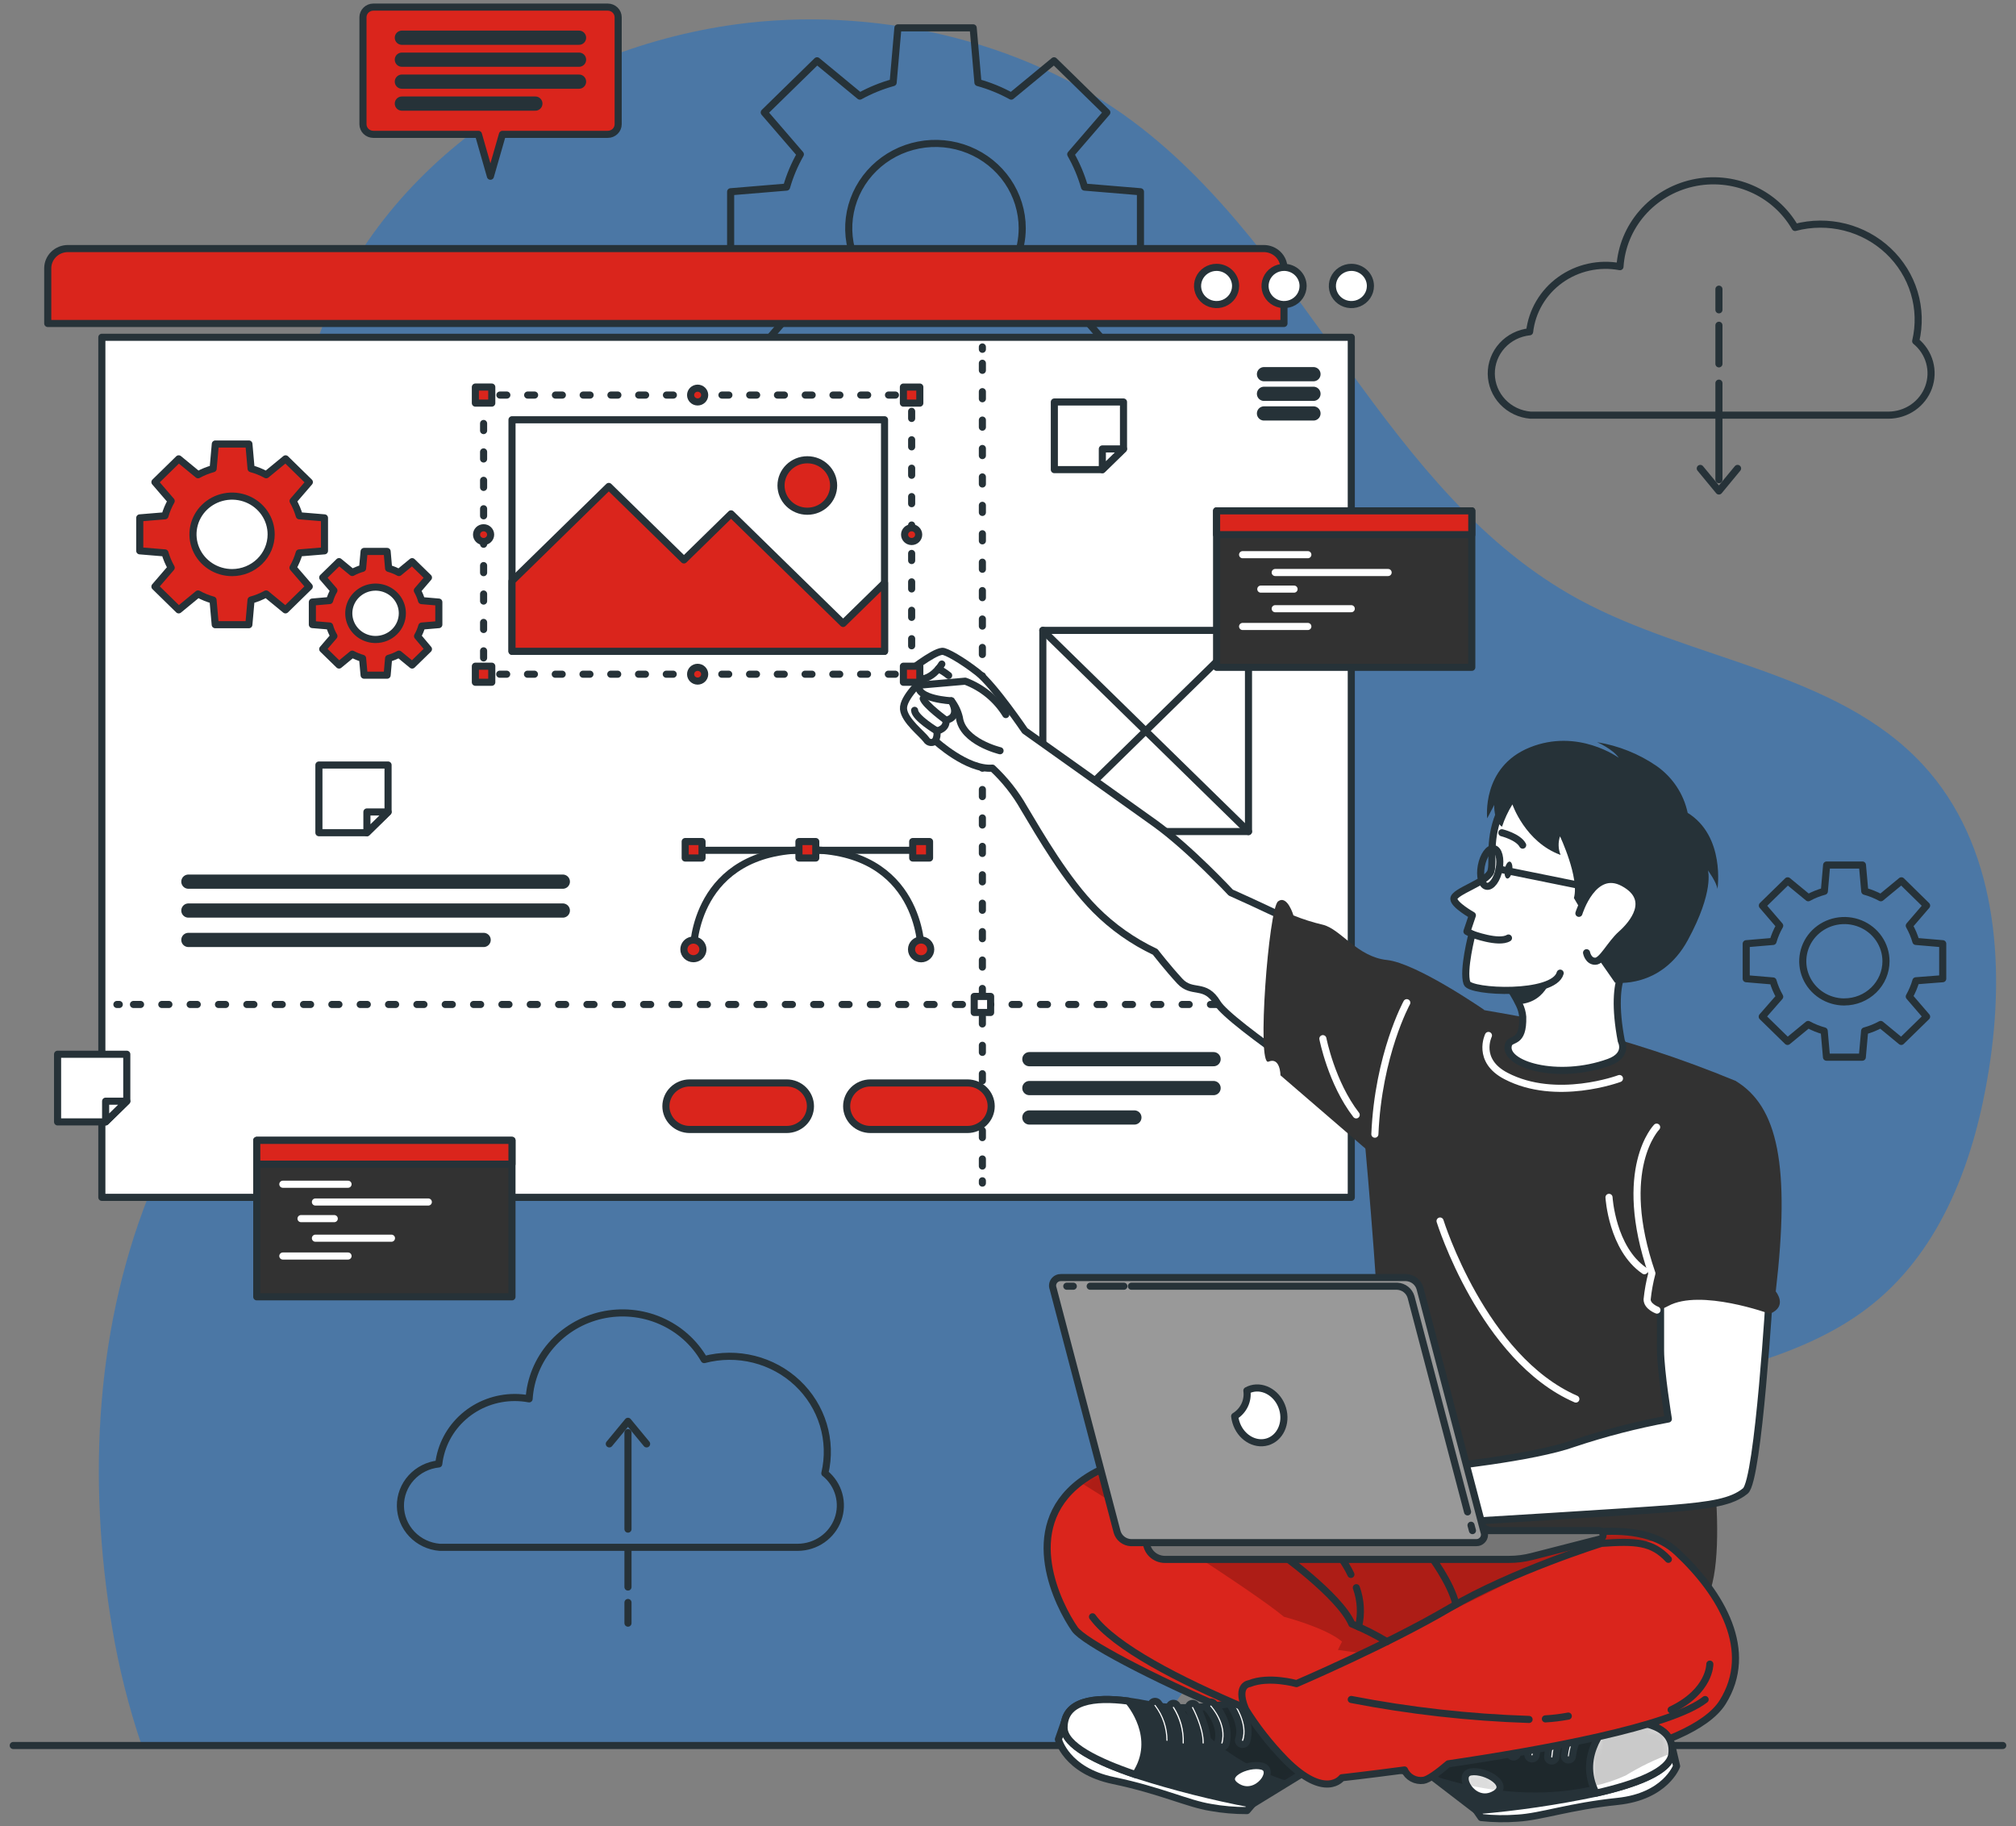 <svg width="276" height="250" viewBox="0 0 276 250" fill="none" xmlns="http://www.w3.org/2000/svg">
<rect x="0" y="0" width="276" height="250" fill="#808080" stroke="none"/>
<path d="M19.401 238.926H156.909C157.462 238.059 158.023 237.194 158.596 236.346C173.388 214.325 197.076 198.622 222.945 191.254C234.535 187.955 247.088 185.993 256.399 178.479C265.984 170.755 270.385 158.426 272.286 146.421C274.597 131.889 273.347 115.593 263.262 104.685C251.418 91.878 231.572 90.439 216.141 82.046C189.582 67.59 179.288 34.673 155.125 16.639C139.856 5.246 119.255 0.833 100.79 3.329C74.621 6.876 50.003 24.026 42.613 49.18C40.488 56.506 39.73 64.147 40.373 71.736C41.551 86.733 44.852 101.921 41.74 116.651C38.309 132.883 27.513 146.581 21.061 161.922C13.026 181.026 11.945 202.423 15.351 222.789C16.262 228.264 17.616 233.66 19.401 238.926Z" fill="#4B77A5"/>
<path d="M1.812 238.926H274.186" stroke="#263238" stroke-width="0.973" stroke-linecap="round" stroke-linejoin="round"/>
<path d="M156.133 36.246V26.248L148.477 25.611C148.029 24.047 147.395 22.541 146.589 21.122L151.53 15.39L144.303 8.322L138.443 13.155C137.004 12.363 135.474 11.741 133.885 11.302L133.234 3.813H122.927L122.275 11.302C120.687 11.741 119.157 12.363 117.718 13.155L111.858 8.322L104.63 15.39L109.572 21.122C108.766 22.541 108.131 24.047 107.684 25.611L100.027 26.248V36.246L107.684 36.883C108.134 38.436 108.768 39.932 109.572 41.34L104.63 47.072L111.858 54.141L117.718 49.307C119.157 50.099 120.687 50.721 122.275 51.16L122.927 58.649H133.149L133.801 51.16C135.4 50.722 136.941 50.1 138.391 49.307L144.251 54.141L151.478 47.072L146.536 41.34C147.341 39.932 147.975 38.436 148.424 36.883L156.133 36.246ZM128.07 42.862C125.722 42.862 123.425 42.181 121.473 40.905C119.52 39.629 117.997 37.815 117.098 35.692C116.2 33.57 115.964 31.234 116.422 28.981C116.88 26.728 118.012 24.658 119.673 23.034C121.334 21.409 123.45 20.303 125.754 19.855C128.058 19.407 130.446 19.637 132.616 20.516C134.785 21.395 136.64 22.884 137.946 24.794C139.25 26.704 139.947 28.95 139.947 31.247C139.946 32.774 139.637 34.286 139.039 35.697C138.44 37.108 137.562 38.389 136.457 39.468C135.352 40.546 134.04 41.401 132.596 41.984C131.153 42.566 129.606 42.865 128.045 42.862H128.07Z" stroke="#263238" stroke-width="0.973" stroke-linecap="round" stroke-linejoin="round"/>
<path d="M265.968 133.966V129.177L262.296 128.865C262.079 128.116 261.776 127.393 261.39 126.712L263.761 123.954L260.31 120.567L257.497 122.885C256.802 122.506 256.063 122.208 255.296 122L254.977 118.407H250.074L249.762 122C248.994 122.207 248.255 122.504 247.561 122.885L244.741 120.567L241.277 123.954L243.648 126.712C243.258 127.392 242.952 128.114 242.737 128.865L239.064 129.177V133.966L242.737 134.277C242.952 135.028 243.258 135.75 243.648 136.43L241.258 139.161L244.722 142.549L247.541 140.231C248.236 140.612 248.975 140.909 249.742 141.117L250.055 144.708H254.957L255.277 141.117C256.044 140.908 256.782 140.611 257.478 140.231L260.29 142.549L263.761 139.161L261.39 136.405C261.776 135.724 262.079 135.001 262.296 134.252L265.968 133.966ZM252.509 137.15C251.383 137.151 250.28 136.825 249.343 136.214C248.405 135.602 247.673 134.732 247.241 133.714C246.809 132.696 246.696 131.576 246.915 130.494C247.134 129.413 247.675 128.419 248.472 127.639C249.269 126.86 250.283 126.329 251.389 126.113C252.494 125.897 253.64 126.007 254.682 126.429C255.723 126.85 256.613 127.564 257.24 128.481C257.866 129.398 258.201 130.475 258.201 131.578C258.2 132.309 258.051 133.034 257.764 133.709C257.477 134.385 257.057 134.999 256.527 135.515C255.997 136.032 255.369 136.442 254.677 136.722C253.986 137.001 253.244 137.144 252.496 137.143L252.509 137.15Z" stroke="#263238" stroke-width="0.973" stroke-linecap="round" stroke-linejoin="round"/>
<path d="M262.269 46.696C262.788 44.495 262.716 42.2 262.059 40.035C261.403 37.869 260.183 35.907 258.519 34.34C256.857 32.772 254.807 31.653 252.57 31.091C250.334 30.529 247.985 30.543 245.756 31.133C244.398 28.777 242.298 26.913 239.769 25.82C237.239 24.727 234.416 24.462 231.721 25.066C229.025 25.669 226.601 27.109 224.81 29.169C223.019 31.23 221.957 33.802 221.782 36.501C220.365 36.236 218.907 36.26 217.5 36.572C216.092 36.884 214.767 37.478 213.605 38.315C212.443 39.152 211.471 40.215 210.749 41.437C210.027 42.659 209.572 44.014 209.411 45.416C207.959 45.566 206.618 46.239 205.647 47.305C204.677 48.371 204.148 49.753 204.164 51.18C204.181 52.607 204.741 53.977 205.735 55.022C206.73 56.066 208.087 56.71 209.541 56.828H258.556C259.757 56.819 260.926 56.45 261.905 55.771C262.883 55.092 263.626 54.135 264.03 53.03C264.436 51.925 264.483 50.725 264.168 49.592C263.853 48.459 263.19 47.448 262.269 46.696Z" stroke="#263238" stroke-width="0.973" stroke-linecap="round" stroke-linejoin="round"/>
<path d="M235.33 52.447V65.66" stroke="#263238" stroke-width="0.973" stroke-linecap="round" stroke-linejoin="round"/>
<path d="M235.33 44.525V49.804" stroke="#263238" stroke-width="0.973" stroke-linecap="round" stroke-linejoin="round"/>
<path d="M235.33 39.583V42.41" stroke="#263238" stroke-width="0.973" stroke-linecap="round" stroke-linejoin="round"/>
<path d="M232.777 64.119L235.329 67.208L237.881 64.119" stroke="#263238" stroke-width="0.973" stroke-linecap="round" stroke-linejoin="round"/>
<path d="M112.925 201.665C113.444 199.464 113.371 197.169 112.713 195.004C112.054 192.838 110.835 190.876 109.171 189.309C107.508 187.742 105.458 186.624 103.221 186.061C100.984 185.499 98.636 185.513 96.407 186.102C95.05 183.744 92.95 181.879 90.42 180.785C87.89 179.691 85.066 179.427 82.37 180.031C79.674 180.636 77.25 182.077 75.46 184.14C73.67 186.202 72.611 188.776 72.439 191.477C71.795 191.356 71.141 191.294 70.486 191.292C67.91 191.29 65.424 192.216 63.502 193.894C61.58 195.571 60.358 197.882 60.068 200.385C58.617 200.534 57.274 201.207 56.303 202.272C55.333 203.338 54.803 204.719 54.819 206.147C54.834 207.574 55.394 208.944 56.387 209.988C57.381 211.034 58.738 211.679 60.192 211.798H109.253C110.451 211.785 111.618 211.413 112.593 210.732C113.569 210.052 114.308 209.094 114.711 207.99C115.113 206.886 115.16 205.688 114.843 204.556C114.528 203.425 113.866 202.416 112.945 201.665H112.925Z" stroke="#263238" stroke-width="0.973" stroke-linecap="round" stroke-linejoin="round"/>
<path d="M85.973 209.307V196.099" stroke="#263238" stroke-width="0.973" stroke-linecap="round" stroke-linejoin="round"/>
<path d="M85.973 217.235V211.95" stroke="#263238" stroke-width="0.973" stroke-linecap="round" stroke-linejoin="round"/>
<path d="M85.973 222.177V219.35" stroke="#263238" stroke-width="0.973" stroke-linecap="round" stroke-linejoin="round"/>
<path d="M88.523 197.641L85.97 194.552L83.418 197.641" stroke="#263238" stroke-width="0.973" stroke-linecap="round" stroke-linejoin="round"/>
<path d="M9.298 34.023H173.02C173.753 34.023 174.455 34.308 174.972 34.814C175.49 35.321 175.781 36.007 175.781 36.724V44.276H6.537V36.724C6.537 36.007 6.828 35.321 7.346 34.814C7.863 34.308 8.566 34.023 9.298 34.023Z" fill="#DA251C" stroke="#263238" stroke-width="0.973" stroke-linecap="round" stroke-linejoin="round"/>
<path d="M184.997 46.167H13.943V163.896H184.997V46.167Z" fill="white" stroke="#263238" stroke-width="0.973" stroke-linecap="round" stroke-linejoin="round"/>
<path d="M187.617 39.144C187.617 39.647 187.464 40.14 187.178 40.559C186.892 40.977 186.486 41.304 186.009 41.497C185.533 41.69 185.01 41.74 184.504 41.642C183.999 41.544 183.535 41.301 183.172 40.945C182.807 40.588 182.559 40.135 182.458 39.64C182.357 39.146 182.41 38.634 182.606 38.169C182.804 37.703 183.137 37.305 183.566 37.026C183.994 36.745 184.497 36.596 185.013 36.596C185.704 36.596 186.366 36.865 186.854 37.342C187.343 37.82 187.617 38.468 187.617 39.144Z" fill="white" stroke="#263238" stroke-width="0.973" stroke-linecap="round" stroke-linejoin="round"/>
<path d="M178.399 39.144C178.399 39.647 178.246 40.14 177.959 40.559C177.673 40.977 177.267 41.304 176.791 41.497C176.315 41.69 175.791 41.74 175.286 41.642C174.781 41.544 174.316 41.301 173.952 40.945C173.588 40.588 173.34 40.135 173.239 39.64C173.139 39.146 173.191 38.634 173.388 38.169C173.585 37.703 173.918 37.305 174.347 37.026C174.775 36.745 175.279 36.596 175.794 36.596C176.484 36.596 177.147 36.865 177.635 37.342C178.124 37.82 178.399 38.468 178.399 39.144Z" fill="white" stroke="#263238" stroke-width="0.973" stroke-linecap="round" stroke-linejoin="round"/>
<path d="M169.159 39.144C169.159 39.647 169.005 40.14 168.719 40.559C168.433 40.977 168.026 41.304 167.551 41.497C167.075 41.69 166.551 41.74 166.046 41.642C165.54 41.544 165.076 41.301 164.712 40.945C164.348 40.588 164.1 40.135 163.999 39.64C163.899 39.146 163.95 38.634 164.148 38.169C164.344 37.703 164.678 37.305 165.107 37.026C165.535 36.745 166.039 36.596 166.554 36.596C167.244 36.596 167.907 36.865 168.395 37.342C168.883 37.82 169.159 38.468 169.159 39.144Z" fill="white" stroke="#263238" stroke-width="0.973" stroke-linecap="round" stroke-linejoin="round"/>
<path d="M179.819 51.218H173.047" stroke="#263238" stroke-width="1.946" stroke-linecap="round" stroke-linejoin="round"/>
<path d="M179.819 53.905H173.047" stroke="#263238" stroke-width="1.946" stroke-linecap="round" stroke-linejoin="round"/>
<path d="M179.819 56.593H173.047" stroke="#263238" stroke-width="1.946" stroke-linecap="round" stroke-linejoin="round"/>
<path d="M25.791 120.682H77.053" stroke="#263238" stroke-width="1.946" stroke-linecap="round" stroke-linejoin="round"/>
<path d="M25.791 124.636H77.053" stroke="#263238" stroke-width="1.946" stroke-linecap="round" stroke-linejoin="round"/>
<path d="M25.791 128.66H66.212" stroke="#263238" stroke-width="1.946" stroke-linecap="round" stroke-linejoin="round"/>
<path d="M134.492 47.492V47.811" stroke="#263238" stroke-width="0.973" stroke-linecap="round" stroke-linejoin="round"/>
<path d="M134.492 49.721V160.673" stroke="#263238" stroke-width="0.973" stroke-linecap="round" stroke-linejoin="round" stroke-dasharray="0.97 2.92"/>
<path d="M134.492 161.628V161.947" stroke="#263238" stroke-width="0.973" stroke-linecap="round" stroke-linejoin="round"/>
<path d="M16.004 137.493H16.329" stroke="#263238" stroke-width="0.973" stroke-linecap="round" stroke-linejoin="round"/>
<path d="M18.273 137.493H181.078" stroke="#263238" stroke-width="0.973" stroke-linecap="round" stroke-linejoin="round" stroke-dasharray="0.97 2.91"/>
<path d="M182.059 137.493H182.384" stroke="#263238" stroke-width="0.973" stroke-linecap="round" stroke-linejoin="round"/>
<path d="M135.621 136.392H133.375V138.589H135.621V136.392Z" fill="white" stroke="#263238" stroke-width="0.973" stroke-linecap="round" stroke-linejoin="round"/>
<path d="M125.528 116.389H95.537" stroke="#263238" stroke-width="0.973" stroke-linecap="round" stroke-linejoin="round"/>
<path d="M126.105 129.953C126.105 129.953 126.105 116.319 110.53 116.319C94.956 116.319 94.93 129.953 94.93 129.953" stroke="#263238" stroke-width="0.973" stroke-linecap="round" stroke-linejoin="round"/>
<path d="M126.106 131.24C126.833 131.24 127.421 130.664 127.421 129.953C127.421 129.243 126.833 128.667 126.106 128.667C125.38 128.667 124.791 129.243 124.791 129.953C124.791 130.664 125.38 131.24 126.106 131.24Z" fill="#DA251C" stroke="#263238" stroke-width="0.973" stroke-linecap="round" stroke-linejoin="round"/>
<path d="M93.627 129.953C93.627 129.701 93.703 129.455 93.846 129.246C93.99 129.037 94.193 128.874 94.431 128.777C94.669 128.681 94.93 128.656 95.183 128.704C95.436 128.754 95.668 128.875 95.85 129.053C96.032 129.232 96.156 129.458 96.206 129.705C96.257 129.952 96.231 130.208 96.132 130.441C96.034 130.674 95.867 130.873 95.653 131.013C95.438 131.153 95.187 131.228 94.929 131.228C94.584 131.228 94.252 131.093 94.008 130.854C93.764 130.616 93.627 130.292 93.627 129.953Z" fill="#DA251C" stroke="#263238" stroke-width="0.973" stroke-linecap="round" stroke-linejoin="round"/>
<path d="M124.955 117.447H127.26V115.193H124.955V117.447Z" fill="#DA251C" stroke="#263238" stroke-width="0.973" stroke-linecap="round" stroke-linejoin="round"/>
<path d="M109.379 117.447H111.683V115.193H109.379V117.447Z" fill="#DA251C" stroke="#263238" stroke-width="0.973" stroke-linecap="round" stroke-linejoin="round"/>
<path d="M93.807 117.447H96.112V115.193H93.807V117.447Z" fill="#DA251C" stroke="#263238" stroke-width="0.973" stroke-linecap="round" stroke-linejoin="round"/>
<path d="M44.422 75.397V70.889L40.978 70.602C40.773 69.898 40.487 69.218 40.125 68.577L42.352 65.992L39.096 62.807L36.446 64.986C35.793 64.626 35.097 64.346 34.375 64.151L34.076 60.776H29.479L29.18 64.151C28.459 64.346 27.766 64.626 27.115 64.986L24.465 62.807L21.21 65.992L23.437 68.577C23.072 69.217 22.785 69.897 22.584 70.602L19.133 70.889V75.397L22.584 75.684C22.787 76.389 23.073 77.069 23.437 77.709L21.21 80.294L24.465 83.479L27.115 81.301C27.762 81.659 28.451 81.94 29.166 82.135L29.466 85.51H34.069L34.369 82.135C35.089 81.939 35.782 81.659 36.433 81.301L39.083 83.479L42.339 80.294L40.112 77.709C40.473 77.068 40.759 76.388 40.965 75.684L44.422 75.397ZM31.771 78.378C30.712 78.378 29.678 78.071 28.797 77.496C27.917 76.92 27.231 76.103 26.826 75.146C26.421 74.19 26.315 73.137 26.522 72.122C26.728 71.106 27.238 70.174 27.986 69.442C28.735 68.71 29.689 68.211 30.727 68.009C31.765 67.807 32.841 67.911 33.819 68.307C34.797 68.703 35.633 69.374 36.221 70.235C36.809 71.096 37.123 72.108 37.123 73.143C37.123 74.531 36.559 75.863 35.556 76.844C34.552 77.826 33.19 78.378 31.771 78.378Z" fill="#DA251C" stroke="#263238" stroke-width="0.973" stroke-linecap="round" stroke-linejoin="round"/>
<path d="M60.077 85.498V82.415L57.713 82.212C57.577 81.73 57.383 81.266 57.134 80.83L58.657 79.059L56.424 76.881L54.614 78.371C54.167 78.129 53.693 77.936 53.201 77.799L52.999 75.481H49.848L49.639 77.792C49.148 77.93 48.674 78.122 48.227 78.365L46.416 76.875L44.183 79.053L45.713 80.823C45.459 81.258 45.263 81.722 45.127 82.205L42.764 82.409V85.491L45.127 85.689C45.261 86.172 45.458 86.636 45.713 87.07L44.183 88.853L46.416 91.031L48.227 89.541C48.674 89.784 49.148 89.977 49.639 90.114L49.848 92.42H52.999L53.201 90.114C53.693 89.977 54.167 89.784 54.614 89.541L56.424 91.031L58.657 88.853L57.166 87.077C57.416 86.641 57.611 86.177 57.746 85.695L60.077 85.498ZM51.423 87.535C50.698 87.537 49.988 87.327 49.384 86.934C48.781 86.54 48.31 85.981 48.032 85.325C47.753 84.67 47.68 83.948 47.821 83.252C47.962 82.556 48.312 81.917 48.825 81.415C49.338 80.913 49.992 80.572 50.703 80.433C51.415 80.295 52.153 80.367 52.823 80.639C53.493 80.911 54.065 81.372 54.468 81.962C54.87 82.553 55.084 83.247 55.083 83.956C55.081 84.905 54.695 85.814 54.009 86.485C53.323 87.156 52.393 87.534 51.423 87.535Z" fill="#DA251C" stroke="#263238" stroke-width="0.973" stroke-linecap="round" stroke-linejoin="round"/>
<path d="M140.926 144.982H166.144" stroke="#263238" stroke-width="1.946" stroke-linecap="round" stroke-linejoin="round"/>
<path d="M140.926 148.937H166.144" stroke="#263238" stroke-width="1.946" stroke-linecap="round" stroke-linejoin="round"/>
<path d="M140.926 152.962H155.302" stroke="#263238" stroke-width="1.946" stroke-linecap="round" stroke-linejoin="round"/>
<path d="M107.698 154.605H94.422C93.558 154.605 92.73 154.269 92.12 153.672C91.509 153.075 91.166 152.266 91.166 151.42C91.166 150.576 91.509 149.766 92.12 149.169C92.73 148.572 93.558 148.236 94.422 148.236H107.698C108.561 148.236 109.389 148.572 110 149.169C110.61 149.766 110.953 150.576 110.953 151.42C110.953 152.266 110.61 153.075 110 153.672C109.389 154.269 108.561 154.605 107.698 154.605Z" fill="#DA251C" stroke="#263238" stroke-width="0.973" stroke-linecap="round" stroke-linejoin="round"/>
<path d="M132.444 154.605H119.168C118.304 154.605 117.476 154.269 116.865 153.672C116.255 153.075 115.912 152.266 115.912 151.42C115.912 150.576 116.255 149.766 116.865 149.169C117.476 148.572 118.304 148.236 119.168 148.236H132.444C133.307 148.236 134.135 148.572 134.746 149.169C135.357 149.766 135.699 150.576 135.699 151.42C135.699 152.266 135.357 153.075 134.746 153.672C134.135 154.269 133.307 154.605 132.444 154.605Z" fill="#DA251C" stroke="#263238" stroke-width="0.973" stroke-linecap="round" stroke-linejoin="round"/>
<path d="M170.924 86.287H142.77V113.823H170.924V86.287Z" fill="white" stroke="#263238" stroke-width="0.973" stroke-linecap="round" stroke-linejoin="round"/>
<path d="M142.77 86.287L170.924 113.823" stroke="#263238" stroke-width="0.973" stroke-linecap="round" stroke-linejoin="round"/>
<path d="M170.924 86.287L142.77 113.823" stroke="#263238" stroke-width="0.973" stroke-linecap="round" stroke-linejoin="round"/>
<path d="M153.812 55.026V61.451L150.914 64.285H144.344V55.026H153.812Z" fill="white" stroke="#263238" stroke-width="0.973" stroke-linecap="round" stroke-linejoin="round"/>
<path d="M153.814 61.451L150.916 64.285V61.451H153.814Z" fill="white" stroke="#263238" stroke-width="0.973" stroke-linecap="round" stroke-linejoin="round"/>
<path d="M53.127 104.717V111.142L50.23 113.983H43.66V104.717H53.127Z" fill="white" stroke="#263238" stroke-width="0.973" stroke-linecap="round" stroke-linejoin="round"/>
<path d="M53.13 111.142L50.232 113.983V111.142H53.13Z" fill="white" stroke="#263238" stroke-width="0.973" stroke-linecap="round" stroke-linejoin="round"/>
<path d="M17.357 144.307V150.732L14.459 153.567H7.883V144.307H17.357Z" fill="white" stroke="#263238" stroke-width="0.973" stroke-linecap="round" stroke-linejoin="round"/>
<path d="M17.358 150.732L14.461 153.567V150.732H17.358Z" fill="white" stroke="#263238" stroke-width="0.973" stroke-linecap="round" stroke-linejoin="round"/>
<path d="M201.495 69.927H166.557V91.343H201.495V69.927Z" fill="#323232" stroke="#263238" stroke-width="0.973" stroke-linecap="round" stroke-linejoin="round"/>
<path d="M201.495 69.927H166.557V73.181H201.495V69.927Z" fill="#DA251C" stroke="#263238" stroke-width="0.973" stroke-linecap="round" stroke-linejoin="round"/>
<path d="M170.117 75.926H179.05" stroke="white" stroke-width="0.973" stroke-linecap="round" stroke-linejoin="round"/>
<path d="M174.582 78.365H190.04" stroke="white" stroke-width="0.973" stroke-linecap="round" stroke-linejoin="round"/>
<path d="M172.611 80.638H177.163" stroke="white" stroke-width="0.973" stroke-linecap="round" stroke-linejoin="round"/>
<path d="M174.582 83.32H184.994" stroke="white" stroke-width="0.973" stroke-linecap="round" stroke-linejoin="round"/>
<path d="M170.117 85.752H179.05" stroke="white" stroke-width="0.973" stroke-linecap="round" stroke-linejoin="round"/>
<path d="M70.091 156.094H35.152V177.511H70.091V156.094Z" fill="#323232" stroke="#263238" stroke-width="0.973" stroke-linecap="round" stroke-linejoin="round"/>
<path d="M70.091 156.094H35.152V159.349H70.091V156.094Z" fill="#DA251C" stroke="#263238" stroke-width="0.973" stroke-linecap="round" stroke-linejoin="round"/>
<path d="M38.721 162.1H47.648" stroke="white" stroke-width="0.973" stroke-linecap="round" stroke-linejoin="round"/>
<path d="M43.182 164.533H58.639" stroke="white" stroke-width="0.973" stroke-linecap="round" stroke-linejoin="round"/>
<path d="M41.211 166.806H45.762" stroke="white" stroke-width="0.973" stroke-linecap="round" stroke-linejoin="round"/>
<path d="M43.182 169.487H53.593" stroke="white" stroke-width="0.973" stroke-linecap="round" stroke-linejoin="round"/>
<path d="M38.721 171.926H47.648" stroke="white" stroke-width="0.973" stroke-linecap="round" stroke-linejoin="round"/>
<path d="M83.211 0.973H51.111C50.735 0.974 50.375 1.121 50.109 1.381C49.843 1.641 49.693 1.993 49.691 2.361V17.008C49.693 17.375 49.843 17.726 50.109 17.985C50.375 18.244 50.736 18.39 51.111 18.39H65.5L67.141 24.121L68.788 18.39H83.211C83.586 18.39 83.946 18.244 84.212 17.985C84.478 17.726 84.628 17.375 84.63 17.008V2.361C84.628 1.993 84.478 1.641 84.212 1.381C83.947 1.121 83.587 0.974 83.211 0.973Z" fill="#DA251C" stroke="#263238" stroke-width="0.973" stroke-linecap="round" stroke-linejoin="round"/>
<path d="M55.018 5.163H79.272" stroke="#263238" stroke-width="1.946" stroke-linecap="round" stroke-linejoin="round"/>
<path d="M55.018 8.169H79.272" stroke="#263238" stroke-width="1.946" stroke-linecap="round" stroke-linejoin="round"/>
<path d="M55.018 11.175H79.272" stroke="#263238" stroke-width="1.946" stroke-linecap="round" stroke-linejoin="round"/>
<path d="M55.018 14.18H73.294" stroke="#263238" stroke-width="1.946" stroke-linecap="round" stroke-linejoin="round"/>
<path d="M135.865 105.143C132.421 105.43 128.052 101.405 128.052 101.405C127.969 101.489 127.865 101.554 127.752 101.593C127.639 101.632 127.517 101.645 127.398 101.629C127.278 101.615 127.164 101.573 127.064 101.508C126.964 101.442 126.881 101.355 126.822 101.252C126.261 100.463 123.832 98.635 123.696 97.056C123.559 95.476 126.424 92.916 126.424 92.916C124.217 93.502 123.982 92.235 123.982 92.235C123.982 92.235 127.7 89.236 129.003 89.153C129.51 89.121 131.724 90.369 133.866 92.05C136.107 93.814 140.313 100.023 140.313 100.023C140.313 100.023 154.54 110.129 158.134 112.715C162.88 116.128 168.506 122.185 168.506 122.185C168.506 122.185 187.388 130.514 192.597 135.092L185.552 151.408C185.552 151.408 168.382 140.156 166.67 137.302C164.957 134.449 163.238 136.162 161.519 134.297C159.8 132.431 158.153 130.298 158.153 130.298C155.096 128.854 152.322 126.897 149.956 124.516C145.944 120.484 142.409 114.326 140.188 110.62C139.04 108.59 137.581 106.744 135.865 105.143Z" fill="white" stroke="#263238" stroke-width="0.973" stroke-linecap="round" stroke-linejoin="round"/>
<path d="M136.912 102.762C136.912 102.762 131.789 101.545 131.345 98.24C131.15 97.402 130.775 96.614 130.245 95.928C130.245 95.928 125.466 95.699 125.765 93.795L132.147 93.241C134.469 94.114 136.425 95.724 137.7 97.813" fill="white"/>
<path d="M136.912 102.762C136.912 102.762 131.789 101.545 131.345 98.24C131.15 97.402 130.775 96.614 130.245 95.928C130.245 95.928 125.466 95.699 125.765 93.795L132.147 93.241C134.469 94.114 136.425 95.724 137.7 97.813" stroke="#263238" stroke-width="0.973" stroke-linecap="round" stroke-linejoin="round"/>
<path d="M128.043 101.405C128.27 100.992 128.345 100.516 128.258 100.056C128.258 100.056 129.664 99.801 129.508 98.584C129.508 98.584 131.592 98.336 130.243 95.928" stroke="#263238" stroke-width="0.973" stroke-linecap="round" stroke-linejoin="round"/>
<path d="M129.508 98.584C129.508 98.584 126.702 96.553 126.389 95.623" stroke="#263238" stroke-width="0.973" stroke-linecap="round" stroke-linejoin="round"/>
<path d="M128.256 100.055C128.256 100.055 125.267 98.271 125.215 97.234" stroke="#263238" stroke-width="0.973" stroke-linecap="round" stroke-linejoin="round"/>
<path d="M128.94 90.897C128.94 90.897 127.99 92.566 126.414 92.916" stroke="#263238" stroke-width="0.973" stroke-linecap="round" stroke-linejoin="round"/>
<path d="M128.469 91.547C128.969 91.802 129.44 92.108 129.875 92.458" stroke="#263238" stroke-width="0.973" stroke-linecap="round" stroke-linejoin="round"/>
<path d="M237.599 147.95C230.232 144.901 222.631 142.417 214.869 140.524C203.435 137.908 184.917 135.57 184.917 135.57C184.917 135.57 190.009 186.388 188.667 189.445C187.327 192.502 179.279 202.768 179.279 202.768C179.279 202.768 222.832 219.376 230.424 220.789C238.016 222.202 234.057 196.431 234.057 196.431C234.057 196.431 242.079 163.673 237.599 147.95Z" fill="#323232"/>
<path d="M221.964 142.492C221.964 142.492 222.999 144.403 220.277 145.403C213.226 147.95 205.712 145.702 206.514 143.002C206.819 141.97 208.564 143.002 208.467 139.181C208.418 138.592 208.257 138.017 207.991 137.487C207.494 136.453 206.894 135.471 206.201 134.551C205.449 133.528 204.642 132.544 203.785 131.603C203.785 131.603 214.978 124.598 223.279 131.603C223.267 131.571 220.18 133.099 221.964 142.492Z" fill="white" stroke="#263238" stroke-width="0.973" stroke-linecap="round" stroke-linejoin="round"/>
<path d="M235.835 233.003C231.428 240.008 209.062 243.326 196.854 243.014C184.645 242.701 149.517 226.456 147.135 222.992C144.927 219.808 139.504 209.256 147.864 202.881C148.573 202.346 149.327 201.869 150.116 201.455C155.84 198.424 193.904 207.982 193.904 207.982C193.904 207.982 196.261 206.524 197.127 206.632C199.784 206.964 201.685 209.065 207.05 210.561C210.807 211.613 221.062 207.575 227.612 211.046C228.339 211.426 229.009 211.902 229.605 212.459C235.725 218.178 240.237 225.979 235.835 233.003Z" fill="#DA251C"/>
<mask id="mask0_7652_12556" style="mask-type:luminance" maskUnits="userSpaceOnUse" x="143" y="200" width="95" height="44">
<path d="M235.841 233.003C231.434 240.008 209.068 243.326 196.86 243.014C184.651 242.701 149.523 226.456 147.14 222.992C144.933 219.808 139.51 209.256 147.87 202.881C148.579 202.346 149.333 201.869 150.122 201.455C155.846 198.424 193.909 207.982 193.909 207.982C193.909 207.982 196.266 206.524 197.133 206.632C199.79 206.964 201.691 209.065 207.055 210.561C210.813 211.613 221.068 207.575 227.618 211.046C228.345 211.426 229.015 211.902 229.611 212.459C235.73 218.178 240.243 225.979 235.841 233.003Z" fill="white"/>
</mask>
<g mask="url(#mask0_7652_12556)">
<path opacity="0.3" d="M227.609 211.046C220.896 210.606 214.913 211.982 210.733 214.395C205.778 217.261 182.377 228.284 182.377 228.284C182.428 227.1 183.731 224.712 183.731 224.712C181.53 222.802 175.774 221.305 175.774 221.305C171.314 217.58 153.637 206.467 147.861 202.882C148.57 202.346 149.323 201.869 150.114 201.455C155.837 198.424 193.901 207.983 193.901 207.983C193.901 207.983 196.258 206.525 197.124 206.632C199.781 206.964 201.682 209.065 207.047 210.561C210.823 211.613 221.059 207.575 227.609 211.046Z" fill="black" fill-opacity="0.7"/>
</g>
<path d="M235.835 233.003C231.428 240.008 209.062 243.326 196.854 243.014C184.645 242.701 149.517 226.456 147.135 222.992C144.927 219.808 139.504 209.256 147.864 202.881C148.573 202.346 149.327 201.869 150.116 201.455C155.84 198.424 193.904 207.982 193.904 207.982C193.904 207.982 196.261 206.524 197.127 206.632C199.784 206.964 201.685 209.065 207.05 210.561C210.807 211.613 221.062 207.575 227.612 211.046C228.339 211.426 229.009 211.902 229.605 212.459C235.725 218.178 240.237 225.979 235.835 233.003Z" stroke="#263238" stroke-width="0.973" stroke-linecap="round" stroke-linejoin="round"/>
<path d="M228.975 239.346L229.535 241.747C229.535 241.747 228.037 245.899 221.455 246.58C214.872 247.262 210.971 248.682 207.782 248.867C206.113 248.995 204.437 248.97 202.774 248.79L202.123 247.847L228.975 239.346Z" fill="white" stroke="#263238" stroke-width="0.973" stroke-linecap="round" stroke-linejoin="round"/>
<path d="M190.744 239.091L202.152 247.847C207.65 247.388 213.113 246.588 218.508 245.453C223.911 244.231 228.632 242.479 228.886 240.072C229.283 236.416 225.285 235.416 220.539 235.556C219.654 235.556 218.741 235.646 217.824 235.735C210.225 236.531 200.562 232.43 200.562 232.43L190.744 239.091Z" fill="#263238"/>
<mask id="mask1_7652_12556" style="mask-type:luminance" maskUnits="userSpaceOnUse" x="190" y="232" width="39" height="16">
<path d="M190.746 239.091L202.154 247.847C207.652 247.388 213.115 246.588 218.509 245.453C223.913 244.231 228.634 242.479 228.888 240.072C229.285 236.416 225.287 235.416 220.541 235.556C219.656 235.556 218.743 235.646 217.826 235.735C210.227 236.531 200.564 232.43 200.564 232.43L190.746 239.091Z" fill="white"/>
</mask>
<g mask="url(#mask1_7652_12556)">
<path opacity="0.3" d="M228.895 239.982C226.68 240.788 224.555 241.812 222.553 243.039C222.553 243.039 211.959 248.37 195.675 242.88L190.746 239.091L200.564 232.424C200.564 232.424 210.221 236.531 217.826 235.729C218.743 235.633 219.656 235.569 220.541 235.551C225.255 235.41 229.22 236.391 228.895 239.982Z" fill="black" fill-opacity="0.7"/>
</g>
<path d="M190.744 239.091L202.152 247.847C207.65 247.388 213.113 246.588 218.508 245.453C223.911 244.231 228.632 242.479 228.886 240.072C229.283 236.416 225.285 235.416 220.539 235.556C219.654 235.556 218.741 235.646 217.824 235.735C210.225 236.531 200.562 232.43 200.562 232.43L190.744 239.091Z" stroke="#263238" stroke-width="0.973" stroke-linecap="round" stroke-linejoin="round"/>
<path d="M201.377 242.543C199.32 242.868 201.579 247 204.366 245.727C207.153 244.453 203.435 242.211 201.377 242.543Z" fill="white"/>
<mask id="mask2_7652_12556" style="mask-type:luminance" maskUnits="userSpaceOnUse" x="200" y="242" width="6" height="4">
<path d="M201.375 242.543C199.318 242.868 201.577 247 204.364 245.727C207.151 244.453 203.433 242.211 201.375 242.543Z" fill="white"/>
</mask>
<g mask="url(#mask2_7652_12556)">
<path opacity="0.2" d="M205.237 245.071C203.746 244.893 202.266 244.64 200.803 244.313C200.412 243.504 200.503 242.676 201.376 242.543C203.102 242.263 206.005 243.823 205.237 245.071Z" fill="black" fill-opacity="0.7"/>
</g>
<path d="M201.377 242.543C199.32 242.868 201.579 247 204.366 245.727C207.153 244.453 203.435 242.211 201.377 242.543Z" stroke="#263238" stroke-width="0.973" stroke-linecap="round" stroke-linejoin="round"/>
<path d="M218.511 245.447C223.916 244.224 228.636 242.473 228.89 240.065C229.287 236.411 225.289 235.411 220.543 235.551C220.335 235.748 215.731 240.097 218.511 245.447Z" fill="white"/>
<mask id="mask3_7652_12556" style="mask-type:luminance" maskUnits="userSpaceOnUse" x="217" y="235" width="12" height="11">
<path d="M218.509 245.446C223.914 244.224 228.634 242.473 228.888 240.065C229.285 236.41 225.287 235.41 220.541 235.55C220.333 235.748 215.729 240.097 218.509 245.446Z" fill="white"/>
</mask>
<g mask="url(#mask3_7652_12556)">
<path opacity="0.3" d="M228.893 239.982C226.679 240.788 224.553 241.812 222.551 243.039C221.124 243.685 219.628 244.173 218.091 244.497C216.268 239.594 220.344 235.735 220.54 235.55C225.254 235.41 229.219 236.391 228.893 239.982Z" fill="black" fill-opacity="0.7"/>
</g>
<path d="M218.511 245.447C223.916 244.224 228.636 242.473 228.89 240.065C229.287 236.411 225.289 235.411 220.543 235.551C220.335 235.748 215.731 240.097 218.511 245.447Z" stroke="#263238" stroke-width="0.973" stroke-linecap="round" stroke-linejoin="round"/>
<path d="M214.654 240.906H214.687C214.761 240.91 214.835 240.899 214.905 240.874C214.974 240.849 215.038 240.811 215.092 240.762C215.147 240.712 215.191 240.653 215.222 240.588C215.253 240.521 215.27 240.45 215.272 240.377C215.457 238.813 216.14 237.344 217.226 236.181C217.278 236.13 217.32 236.069 217.348 236.003C217.376 235.936 217.391 235.865 217.391 235.793C217.391 235.72 217.376 235.649 217.348 235.582C217.32 235.516 217.278 235.455 217.226 235.404C217.12 235.303 216.978 235.245 216.829 235.245C216.68 235.245 216.538 235.303 216.432 235.404C215.155 236.758 214.362 238.481 214.172 240.314C214.159 240.454 214.202 240.594 214.292 240.704C214.381 240.815 214.512 240.887 214.654 240.906Z" fill="white" stroke="#263238" stroke-width="0.973" stroke-linecap="round" stroke-linejoin="round"/>
<path d="M212.393 241.052H212.439C212.513 241.054 212.586 241.042 212.655 241.016C212.724 240.988 212.787 240.949 212.84 240.899C212.894 240.848 212.936 240.788 212.966 240.722C212.995 240.656 213.011 240.584 213.012 240.512C213.14 238.921 213.742 237.403 214.743 236.143C214.798 236.087 214.84 236.022 214.868 235.95C214.896 235.878 214.908 235.801 214.903 235.726C214.899 235.649 214.878 235.574 214.842 235.505C214.807 235.437 214.758 235.376 214.697 235.328C214.636 235.279 214.566 235.243 214.49 235.223C214.415 235.201 214.336 235.196 214.258 235.207C214.18 235.218 214.106 235.244 214.039 235.285C213.973 235.325 213.915 235.379 213.871 235.443C212.708 236.892 212.017 238.648 211.885 240.485C211.879 240.625 211.929 240.763 212.023 240.868C212.118 240.974 212.25 241.04 212.393 241.052Z" fill="white" stroke="#263238" stroke-width="0.973" stroke-linecap="round" stroke-linejoin="round"/>
<path d="M209.691 240.76C209.764 240.766 209.839 240.76 209.909 240.738C209.98 240.717 210.046 240.682 210.103 240.636C210.16 240.589 210.207 240.533 210.241 240.469C210.276 240.405 210.296 240.335 210.303 240.263C210.479 238.352 212.159 235.85 212.179 235.805C212.26 235.682 212.29 235.533 212.261 235.389C212.232 235.244 212.147 235.118 212.022 235.035C211.897 234.954 211.746 234.925 211.599 234.954C211.453 234.982 211.325 235.066 211.241 235.188C211.163 235.296 209.378 237.919 209.177 240.135C209.167 240.21 209.172 240.285 209.193 240.357C209.214 240.43 209.25 240.497 209.297 240.555C209.345 240.614 209.405 240.661 209.472 240.696C209.54 240.731 209.614 240.753 209.691 240.76Z" fill="white" stroke="#263238" stroke-width="0.973" stroke-linecap="round" stroke-linejoin="round"/>
<path d="M207.141 240.498C207.191 240.505 207.241 240.505 207.291 240.498C207.364 240.487 207.435 240.461 207.498 240.423C207.561 240.384 207.616 240.334 207.659 240.275C207.702 240.216 207.733 240.149 207.748 240.078C207.765 240.007 207.767 239.933 207.753 239.862C207.356 237.518 209.583 235.513 209.602 235.493C209.676 235.391 209.712 235.268 209.706 235.143C209.699 235.018 209.649 234.9 209.565 234.806C209.481 234.713 209.366 234.65 209.241 234.627C209.115 234.606 208.986 234.625 208.874 234.685C208.763 234.78 206.165 237.111 206.666 240.059C206.69 240.171 206.748 240.273 206.833 240.351C206.919 240.43 207.026 240.481 207.141 240.498Z" fill="white" stroke="#263238" stroke-width="0.973" stroke-linecap="round" stroke-linejoin="round"/>
<path d="M204.367 239.842C204.427 239.852 204.49 239.852 204.55 239.842C204.69 239.809 204.812 239.725 204.89 239.606C204.969 239.488 204.998 239.344 204.973 239.205C204.485 237.117 206.588 234.748 206.613 234.748C206.711 234.638 206.76 234.494 206.75 234.349C206.741 234.203 206.673 234.068 206.562 233.971C206.506 233.923 206.442 233.885 206.373 233.862C206.303 233.838 206.229 233.827 206.155 233.832C206.081 233.836 206.009 233.854 205.942 233.885C205.876 233.917 205.817 233.961 205.767 234.016C205.663 234.13 203.254 236.824 203.873 239.473C203.908 239.576 203.974 239.665 204.063 239.732C204.151 239.797 204.257 239.836 204.367 239.842Z" fill="white" stroke="#263238" stroke-width="0.973" stroke-linecap="round" stroke-linejoin="round"/>
<path d="M145.712 235.754L144.898 238.085C144.898 238.085 145.94 242.371 152.412 243.721C158.884 245.071 162.609 246.905 165.734 247.402C167.379 247.697 169.048 247.842 170.721 247.835L171.47 246.962L145.712 235.754Z" fill="white" stroke="#263238" stroke-width="0.973" stroke-linecap="round" stroke-linejoin="round"/>
<path d="M183.733 239.429L171.453 246.962C166.034 245.942 160.686 244.586 155.442 242.906C150.201 241.135 145.676 238.907 145.676 236.486C145.676 232.805 149.757 232.227 154.466 232.85C155.344 232.965 156.243 233.124 157.148 233.308C164.616 234.881 174.663 231.793 174.663 231.793L183.733 239.429Z" fill="#263238"/>
<mask id="mask4_7652_12556" style="mask-type:luminance" maskUnits="userSpaceOnUse" x="145" y="231" width="39" height="16">
<path d="M183.737 239.429L171.457 246.962C166.038 245.942 160.69 244.586 155.446 242.906C150.204 241.135 145.68 238.907 145.68 236.486C145.68 232.805 149.761 232.227 154.47 232.85C155.348 232.965 156.247 233.124 157.151 233.308C164.62 234.881 174.667 231.793 174.667 231.793L183.737 239.429Z" fill="white"/>
</mask>
<g mask="url(#mask4_7652_12556)">
<path opacity="0.3" d="M183.737 239.429L176.516 243.886C170.661 242.108 165.526 238.572 161.84 233.78C166.192 233.687 170.513 233.024 174.686 231.812L183.737 239.429Z" fill="black" fill-opacity="0.7"/>
</g>
<path d="M183.733 239.429L171.453 246.962C166.034 245.942 160.686 244.586 155.442 242.906C150.201 241.135 145.676 238.907 145.676 236.486C145.676 232.805 149.757 232.227 154.466 232.85C155.344 232.965 156.243 233.124 157.148 233.308C164.616 234.881 174.663 231.793 174.663 231.793L183.733 239.429Z" stroke="#263238" stroke-width="0.973" stroke-linecap="round" stroke-linejoin="round"/>
<path d="M155.442 242.899C150.201 241.129 145.676 238.9 145.676 236.481C145.676 232.8 149.757 232.22 154.466 232.844C154.674 233.06 158.783 237.869 155.442 242.899Z" fill="white" stroke="#263238" stroke-width="0.973" stroke-linecap="round" stroke-linejoin="round"/>
<path d="M159.765 238.779H159.733C159.583 238.769 159.443 238.702 159.343 238.592C159.244 238.483 159.191 238.339 159.199 238.194C159.188 236.622 158.671 235.092 157.721 233.825C157.665 233.769 157.622 233.702 157.595 233.629C157.568 233.556 157.556 233.48 157.562 233.402C157.567 233.324 157.589 233.249 157.626 233.18C157.663 233.111 157.715 233.051 157.777 233.003C157.839 232.955 157.911 232.92 157.988 232.902C158.065 232.882 158.146 232.879 158.224 232.893C158.301 232.906 158.376 232.935 158.442 232.979C158.509 233.021 158.564 233.078 158.607 233.143C159.73 234.614 160.333 236.402 160.326 238.237C160.324 238.382 160.263 238.519 160.159 238.621C160.054 238.723 159.912 238.779 159.765 238.779Z" fill="white" stroke="#263238" stroke-width="0.973" stroke-linecap="round" stroke-linejoin="round"/>
<path d="M161.992 239.142H161.94C161.791 239.129 161.653 239.058 161.556 238.947C161.46 238.835 161.412 238.69 161.425 238.544C161.472 236.951 161.04 235.382 160.182 234.028C160.139 233.968 160.109 233.901 160.093 233.829C160.077 233.757 160.076 233.683 160.09 233.611C160.102 233.539 160.13 233.47 160.17 233.409C160.211 233.346 160.264 233.294 160.325 233.252C160.387 233.21 160.456 233.18 160.529 233.164C160.602 233.149 160.678 233.148 160.752 233.161C160.826 233.174 160.896 233.2 160.959 233.24C161.022 233.28 161.077 233.332 161.12 233.392C162.126 234.95 162.625 236.771 162.552 238.614C162.546 238.755 162.483 238.888 162.379 238.986C162.275 239.085 162.137 239.141 161.992 239.142Z" fill="white" stroke="#263238" stroke-width="0.973" stroke-linecap="round" stroke-linejoin="round"/>
<path d="M164.713 239.142C164.563 239.139 164.421 239.078 164.316 238.974C164.212 238.869 164.153 238.729 164.154 238.582C164.193 236.639 162.786 234.01 162.767 233.983C162.698 233.853 162.684 233.7 162.73 233.559C162.775 233.419 162.875 233.302 163.007 233.232C163.14 233.165 163.295 233.153 163.438 233.196C163.581 233.24 163.7 233.339 163.77 233.468C163.835 233.583 165.325 236.372 165.286 238.601C165.283 238.747 165.221 238.885 165.114 238.986C165.006 239.088 164.862 239.144 164.713 239.142Z" fill="white" stroke="#263238" stroke-width="0.973" stroke-linecap="round" stroke-linejoin="round"/>
<path d="M167.279 239.142H167.129C166.985 239.102 166.864 239.008 166.79 238.88C166.717 238.753 166.698 238.602 166.738 238.461C167.39 236.174 165.391 233.945 165.371 233.926C165.314 233.873 165.269 233.81 165.239 233.74C165.209 233.669 165.194 233.593 165.195 233.517C165.196 233.441 165.214 233.366 165.246 233.297C165.278 233.227 165.325 233.164 165.383 233.114C165.441 233.062 165.51 233.023 165.583 233C165.657 232.976 165.736 232.967 165.814 232.974C165.891 232.98 165.967 233.003 166.035 233.04C166.104 233.077 166.163 233.127 166.211 233.188C166.308 233.296 168.646 235.881 167.826 238.76C167.788 238.872 167.714 238.969 167.616 239.038C167.517 239.106 167.4 239.143 167.279 239.142Z" fill="white" stroke="#263238" stroke-width="0.973" stroke-linecap="round" stroke-linejoin="round"/>
<path d="M170.115 238.779C170.051 238.781 169.989 238.77 169.932 238.747C169.861 238.725 169.795 238.689 169.739 238.641C169.683 238.593 169.636 238.536 169.604 238.47C169.571 238.404 169.551 238.333 169.547 238.261C169.544 238.188 169.555 238.115 169.58 238.047C170.29 236.021 168.447 233.455 168.435 233.43C168.381 233.371 168.341 233.303 168.316 233.228C168.292 233.154 168.284 233.076 168.293 232.998C168.301 232.92 168.328 232.845 168.367 232.778C168.408 232.711 168.463 232.653 168.528 232.608C168.593 232.562 168.667 232.531 168.746 232.516C168.824 232.501 168.904 232.502 168.982 232.519C169.06 232.537 169.134 232.571 169.197 232.618C169.261 232.664 169.314 232.725 169.352 232.793C169.443 232.914 171.546 235.843 170.654 238.416C170.614 238.523 170.54 238.616 170.442 238.681C170.346 238.745 170.231 238.78 170.115 238.779Z" fill="white" stroke="#263238" stroke-width="0.973" stroke-linecap="round" stroke-linejoin="round"/>
<path d="M172.788 241.765C174.8 242.307 172.137 246.159 169.474 244.631C166.811 243.103 170.783 241.23 172.788 241.765Z" fill="white" stroke="#263238" stroke-width="0.973" stroke-linecap="round" stroke-linejoin="round"/>
<path d="M149.57 221.311C152.585 225.445 161.525 230.01 170.406 233.773C171.993 236.347 173.867 238.741 175.992 240.912C181.474 246.427 183.707 243.339 183.707 243.339C183.707 243.339 187.171 242.956 192.282 242.275C192.495 242.76 192.866 243.162 193.338 243.419C193.809 243.676 194.353 243.773 194.887 243.696C195.538 243.593 196.841 242.663 198.279 241.435C211.191 239.524 228.712 236.34 233.44 232.634" fill="#DA251C"/>
<path d="M149.57 221.311C152.585 225.445 161.525 230.01 170.406 233.773C171.993 236.347 173.867 238.741 175.992 240.912C181.474 246.427 183.707 243.339 183.707 243.339C183.707 243.339 187.171 242.956 192.282 242.275C192.495 242.76 192.866 243.162 193.338 243.419C193.809 243.676 194.353 243.773 194.887 243.696C195.538 243.593 196.841 242.663 198.279 241.435C211.191 239.524 228.712 236.34 233.44 232.634" stroke="#263238" stroke-width="0.973" stroke-linecap="round" stroke-linejoin="round"/>
<path d="M228.407 213.441C226.173 211.039 223.94 210.931 219.252 211.256C219.252 211.256 207.017 215.077 198.481 220.101C189.945 225.125 177.496 230.456 177.496 230.456C177.496 230.456 173.7 229.379 171.056 230.456C171.056 230.456 169.201 230.596 170.444 233.767" stroke="#263238" stroke-width="0.973" stroke-linecap="round" stroke-linejoin="round"/>
<path d="M234.084 227.788C234.084 227.788 234.149 231.487 228.783 234.048" stroke="#263238" stroke-width="0.973" stroke-linecap="round" stroke-linejoin="round"/>
<path d="M174.908 212.351C174.908 212.351 183.373 218.337 185.073 222.286C186.736 222.972 188.343 223.782 189.878 224.712" stroke="#263238" stroke-width="0.973" stroke-linecap="round" stroke-linejoin="round"/>
<path d="M185.688 217.325C186.309 219.046 186.412 220.903 185.987 222.68" stroke="#263238" stroke-width="0.973" stroke-linecap="round" stroke-linejoin="round"/>
<path d="M183.734 213.441C184.195 214.096 184.6 214.789 184.945 215.51" stroke="#263238" stroke-width="0.973" stroke-linecap="round" stroke-linejoin="round"/>
<path d="M195.789 212.893C195.789 212.893 198.622 216.599 199.325 219.605" stroke="#263238" stroke-width="0.973" stroke-linecap="round" stroke-linejoin="round"/>
<path d="M211.57 235.283C212.624 235.223 213.672 235.094 214.708 234.901" stroke="#263238" stroke-width="0.973" stroke-linecap="round" stroke-linejoin="round"/>
<path d="M184.994 232.627C193.019 234.182 201.161 235.096 209.338 235.359" stroke="#263238" stroke-width="0.973" stroke-linecap="round" stroke-linejoin="round"/>
<path d="M242.288 176.473C242.288 176.473 240.757 202.583 238.953 204.079C237.149 205.576 234.304 206.04 228.92 206.479C223.535 206.919 199.718 208.345 199.718 208.345L197.152 200.863C197.152 200.863 209.816 199.589 215.435 197.584C219.672 196.167 224.006 195.048 228.405 194.233C228.405 194.233 227.337 187.668 227.337 184.84V171.544" fill="white"/>
<path d="M242.288 176.473C242.288 176.473 240.757 202.583 238.953 204.079C237.149 205.576 234.304 206.04 228.92 206.479C223.535 206.919 199.718 208.345 199.718 208.345L197.152 200.863C197.152 200.863 209.816 199.589 215.435 197.584C219.672 196.167 224.006 195.048 228.405 194.233C228.405 194.233 227.337 187.668 227.337 184.84V171.544" stroke="#263238" stroke-width="0.973" stroke-linecap="round" stroke-linejoin="round"/>
<path d="M237.601 147.95C243.403 151.447 245.115 159.527 243.109 176.778C243.109 176.778 244.822 178.816 242.289 179.836C242.289 179.836 232.802 176.365 228.394 178.759C223.986 181.154 225.138 175.454 225.138 175.454C225.138 175.454 223.322 159.585 227.339 156.713" fill="#323232"/>
<path d="M226.802 154.286C226.802 154.286 221.222 159.96 226.151 174.301C225.84 175.472 225.622 176.664 225.5 177.868C225.5 178.829 226.847 179.326 226.847 179.326" stroke="white" stroke-width="0.973" stroke-linecap="round" stroke-linejoin="round"/>
<path d="M220.281 163.896C220.281 163.896 220.685 170.901 225.126 173.939" stroke="white" stroke-width="0.973" stroke-linecap="round" stroke-linejoin="round"/>
<path d="M221.712 147.632C221.712 147.632 213.058 150.873 206.176 147.281C202.094 145.155 203.774 141.735 203.774 141.735" stroke="white" stroke-width="0.973" stroke-linecap="round" stroke-linejoin="round"/>
<path d="M159.483 213.453H206.584C207.649 213.453 208.708 213.318 209.736 213.052L219.027 210.67C219.156 210.637 219.27 210.564 219.351 210.462C219.433 210.359 219.476 210.233 219.476 210.103C219.476 209.947 219.413 209.796 219.299 209.685C219.186 209.573 219.032 209.511 218.871 209.511H157.537C157.377 209.513 157.224 209.576 157.113 209.687C157 209.798 156.938 209.948 156.938 210.103V210.963C156.938 211.624 157.205 212.257 157.683 212.724C158.16 213.191 158.808 213.453 159.483 213.453Z" fill="#757575" stroke="#263238" stroke-width="0.973" stroke-linecap="round" stroke-linejoin="round"/>
<path d="M154.831 211.161H202.062C202.247 211.168 202.432 211.132 202.598 211.054C202.766 210.975 202.91 210.857 203.019 210.711C203.128 210.565 203.199 210.394 203.223 210.215C203.248 210.035 203.228 209.852 203.163 209.683L194.406 176.358C194.288 175.949 194.043 175.587 193.704 175.32C193.366 175.055 192.951 174.899 192.517 174.875H145.273C145.087 174.868 144.903 174.905 144.737 174.985C144.569 175.063 144.425 175.182 144.316 175.329C144.207 175.476 144.137 175.646 144.112 175.826C144.087 176.006 144.107 176.189 144.172 176.358L152.936 209.683C153.053 210.092 153.299 210.456 153.639 210.721C153.98 210.986 154.396 211.14 154.831 211.161Z" fill="#999999" stroke="#263238" stroke-width="0.973" stroke-linecap="round" stroke-linejoin="round"/>
<path d="M146.941 176.059H146.049" stroke="#263238" stroke-width="0.973" stroke-linecap="round" stroke-linejoin="round"/>
<path d="M153.862 176.059H149.252" stroke="#263238" stroke-width="0.973" stroke-linecap="round" stroke-linejoin="round"/>
<path d="M200.915 206.951L193.18 177.543C193.063 177.134 192.82 176.771 192.482 176.506C192.145 176.239 191.73 176.084 191.297 176.059H154.9" stroke="#263238" stroke-width="0.973" stroke-linecap="round" stroke-linejoin="round"/>
<path d="M201.586 209.511L201.391 208.779" stroke="#263238" stroke-width="0.973" stroke-linecap="round" stroke-linejoin="round"/>
<path d="M169.031 193.858C169.063 194.128 169.121 194.394 169.201 194.654C169.8 196.661 171.721 197.882 173.486 197.374C175.25 196.864 176.194 194.826 175.594 192.82C174.996 190.814 173.062 189.592 171.298 190.101C171.092 190.163 170.893 190.246 170.705 190.349C170.802 191.029 170.696 191.723 170.399 192.345C170.102 192.968 169.627 193.493 169.031 193.858Z" fill="white" stroke="#263238" stroke-width="0.973" stroke-linecap="round" stroke-linejoin="round"/>
<path d="M189.88 131.406C185.79 130.973 183.564 127.17 181.102 126.579C179.729 126.257 178.384 125.831 177.079 125.304C177.079 125.304 176.232 122.413 174.962 123.394C173.693 124.375 172.026 146.001 173.66 145.32C175.295 144.638 175.301 147.193 175.301 147.193L190.479 160.272L203.202 138.238C203.202 138.238 193.968 131.845 189.88 131.406Z" fill="#323232"/>
<path d="M66.201 54.395V54.077H66.527" stroke="#263238" stroke-width="0.973" stroke-linecap="round" stroke-linejoin="round"/>
<path d="M68.439 54.077H123.524" stroke="#263238" stroke-width="0.973" stroke-linecap="round" stroke-linejoin="round" stroke-dasharray="0.95 2.85"/>
<path d="M124.477 54.077H124.801V54.395" stroke="#263238" stroke-width="0.973" stroke-linecap="round" stroke-linejoin="round"/>
<path d="M124.809 56.306V91.012" stroke="#263238" stroke-width="0.973" stroke-linecap="round" stroke-linejoin="round" stroke-dasharray="0.97 2.92"/>
<path d="M124.801 91.967V92.286H124.477" stroke="#263238" stroke-width="0.973" stroke-linecap="round" stroke-linejoin="round"/>
<path d="M122.566 92.286H67.482" stroke="#263238" stroke-width="0.973" stroke-linecap="round" stroke-linejoin="round" stroke-dasharray="0.95 2.85"/>
<path d="M66.527 92.286H66.201V91.968" stroke="#263238" stroke-width="0.973" stroke-linecap="round" stroke-linejoin="round"/>
<path d="M66.207 90.057V55.351" stroke="#263238" stroke-width="0.973" stroke-linecap="round" stroke-linejoin="round" stroke-dasharray="0.97 2.92"/>
<path d="M95.51 55.019C96.043 55.019 96.474 54.597 96.474 54.077C96.474 53.556 96.043 53.134 95.51 53.134C94.978 53.134 94.547 53.556 94.547 54.077C94.547 54.597 94.978 55.019 95.51 55.019Z" fill="#DA251C" stroke="#263238" stroke-width="0.973" stroke-linecap="round" stroke-linejoin="round"/>
<path d="M66.206 74.124C66.738 74.124 67.169 73.702 67.169 73.181C67.169 72.661 66.738 72.239 66.206 72.239C65.674 72.239 65.242 72.661 65.242 73.181C65.242 73.702 65.674 74.124 66.206 74.124Z" fill="#DA251C" stroke="#263238" stroke-width="0.973" stroke-linecap="round" stroke-linejoin="round"/>
<path d="M95.51 93.228C96.043 93.228 96.474 92.806 96.474 92.286C96.474 91.765 96.043 91.343 95.51 91.343C94.978 91.343 94.547 91.765 94.547 92.286C94.547 92.806 94.978 93.228 95.51 93.228Z" fill="#DA251C" stroke="#263238" stroke-width="0.973" stroke-linecap="round" stroke-linejoin="round"/>
<path d="M124.808 74.124C125.34 74.124 125.772 73.702 125.772 73.181C125.772 72.661 125.34 72.239 124.808 72.239C124.276 72.239 123.844 72.661 123.844 73.181C123.844 73.702 124.276 74.124 124.808 74.124Z" fill="#DA251C" stroke="#263238" stroke-width="0.973" stroke-linecap="round" stroke-linejoin="round"/>
<path d="M125.927 91.191H123.68V93.388H125.927V91.191Z" fill="#DA251C" stroke="#263238" stroke-width="0.973" stroke-linecap="round" stroke-linejoin="round"/>
<path d="M125.927 52.982H123.68V55.179H125.927V52.982Z" fill="#DA251C" stroke="#263238" stroke-width="0.973" stroke-linecap="round" stroke-linejoin="round"/>
<path d="M67.326 91.191H65.08V93.388H67.326V91.191Z" fill="#DA251C" stroke="#263238" stroke-width="0.973" stroke-linecap="round" stroke-linejoin="round"/>
<path d="M67.326 52.981H65.08V55.178H67.326V52.981Z" fill="#DA251C" stroke="#263238" stroke-width="0.973" stroke-linecap="round" stroke-linejoin="round"/>
<path d="M121.097 57.458H70.096V89.153H121.097V57.458Z" fill="white" stroke="#263238" stroke-width="0.973" stroke-linecap="round" stroke-linejoin="round"/>
<path d="M121.097 79.791L115.426 85.338L100.086 70.335L93.633 76.645L83.346 66.584L70.096 79.537V89.153H121.097V79.791Z" fill="#DA251C" stroke="#263238" stroke-width="0.973" stroke-linecap="round" stroke-linejoin="round"/>
<path d="M110.526 69.978C112.514 69.978 114.127 68.401 114.127 66.456C114.127 64.512 112.514 62.935 110.526 62.935C108.538 62.935 106.926 64.512 106.926 66.456C106.926 68.401 108.538 69.978 110.526 69.978Z" fill="#DA251C" stroke="#263238" stroke-width="0.973" stroke-linecap="round" stroke-linejoin="round"/>
<path d="M192.595 137.251C192.595 137.251 188.689 144.365 188.227 155.248" stroke="white" stroke-width="0.973" stroke-linecap="round" stroke-linejoin="round"/>
<path d="M181.109 142.174C181.109 142.174 182.276 148.224 185.668 152.605" stroke="white" stroke-width="0.973" stroke-linecap="round" stroke-linejoin="round"/>
<path d="M197.152 167.137C197.152 167.137 203.012 185.961 215.741 191.502" stroke="white" stroke-width="0.973" stroke-linecap="round" stroke-linejoin="round"/>
<path d="M212.57 133.061C212.57 133.061 212.016 137.168 207.979 137.455C207.482 136.422 206.882 135.439 206.189 134.519C208.286 133.912 210.416 133.426 212.57 133.061Z" fill="#263238"/>
<path d="M221.172 133.347C221.172 133.347 227.924 134.157 230.75 125.292C233.576 116.428 231.356 109.747 220.183 106.531C213.984 104.748 207.811 106.181 205.552 110.772C203.638 114.701 204.543 117.969 204.106 119.287C203.612 120.764 199.041 122.018 199.041 123.031C199.041 123.866 201.574 125.292 201.574 125.292L200.832 127.495L201.528 127.858C201.528 127.858 200.226 132.819 200.832 134.57C201.261 135.844 212.702 136.379 213.594 133.207" fill="white"/>
<path d="M221.172 133.347C221.172 133.347 227.924 134.157 230.75 125.292C233.576 116.428 231.356 109.747 220.183 106.531C213.984 104.748 207.811 106.181 205.552 110.772C203.638 114.701 204.543 117.969 204.106 119.287C203.612 120.764 199.041 122.018 199.041 123.031C199.041 123.866 201.574 125.292 201.574 125.292L200.832 127.495L201.528 127.858C201.528 127.858 200.226 132.819 200.832 134.57C201.261 135.844 212.702 136.379 213.594 133.207" stroke="#263238" stroke-width="0.973" stroke-linecap="round" stroke-linejoin="round"/>
<path d="M205.615 113.988C205.615 113.988 207.849 114.536 208.461 115.683" stroke="#263238" stroke-width="0.973" stroke-linecap="round" stroke-linejoin="round"/>
<path d="M206.009 119.026C205.91 119.662 206.06 120.217 206.347 120.255C206.633 120.293 206.933 119.809 207.03 119.166C207.128 118.522 206.972 117.975 206.692 117.937C206.412 117.899 206.106 118.382 206.009 119.026Z" fill="#263238"/>
<path d="M201.529 127.858C201.529 127.858 205.163 129.221 206.517 128.4" stroke="#263238" stroke-width="0.973" stroke-linecap="round" stroke-linejoin="round"/>
<path d="M202.802 118.516C202.535 119.942 202.861 121.191 203.532 121.312C204.202 121.433 204.97 120.382 205.238 118.962C205.504 117.542 205.185 116.281 204.508 116.16C203.831 116.039 203.075 117.096 202.802 118.516Z" stroke="#263238" stroke-width="0.973" stroke-linecap="round" stroke-linejoin="round"/>
<path d="M231.05 111.263C230.506 108.683 228.99 106.396 226.805 104.857C224.368 103.183 221.577 102.066 218.639 101.59C218.639 101.59 220.795 102.513 221.615 103.73C221.615 103.73 216.035 99.629 209.407 102.322C202.778 105.016 203.605 112.015 203.605 112.015L204.569 110.18C204.569 110.18 204.458 112.365 205.631 113.167C205.982 112.097 206.46 111.071 207.057 110.11C207.057 110.11 208.814 115.275 213.652 117.026C213.323 116.212 213.296 115.311 213.574 114.479C213.574 114.479 216.256 120.153 215.475 122.923L216.328 124.376C216.328 124.376 219.408 121.325 221.915 123.866C223.353 125.33 219.161 130.871 218.561 130.871L221.095 134.507C221.095 134.507 227.423 135.392 231.069 128.686C234.715 121.981 233.823 119.134 233.823 119.134C233.823 119.134 235.015 120.765 235.126 121.681C235.138 121.668 236.22 114.466 231.05 111.263Z" fill="#263238"/>
<path d="M216.16 125.018C216.16 125.018 218.113 118.599 222.267 120.86C226.422 123.121 223.459 126.547 221.968 127.865C220.476 129.183 219.363 131.578 218.394 131.578C217.423 131.578 217.208 130.412 217.208 130.412" fill="white"/>
<path d="M216.16 125.018C216.16 125.018 218.113 118.599 222.267 120.86C226.422 123.121 223.459 126.547 221.968 127.865C220.476 129.183 219.363 131.578 218.394 131.578C217.423 131.578 217.208 130.412 217.208 130.412" stroke="#263238" stroke-width="0.973" stroke-linecap="round" stroke-linejoin="round"/>
<path d="M205.238 118.962L216.828 121.312" stroke="#263238" stroke-width="0.973" stroke-linecap="round" stroke-linejoin="round"/>
</svg>
